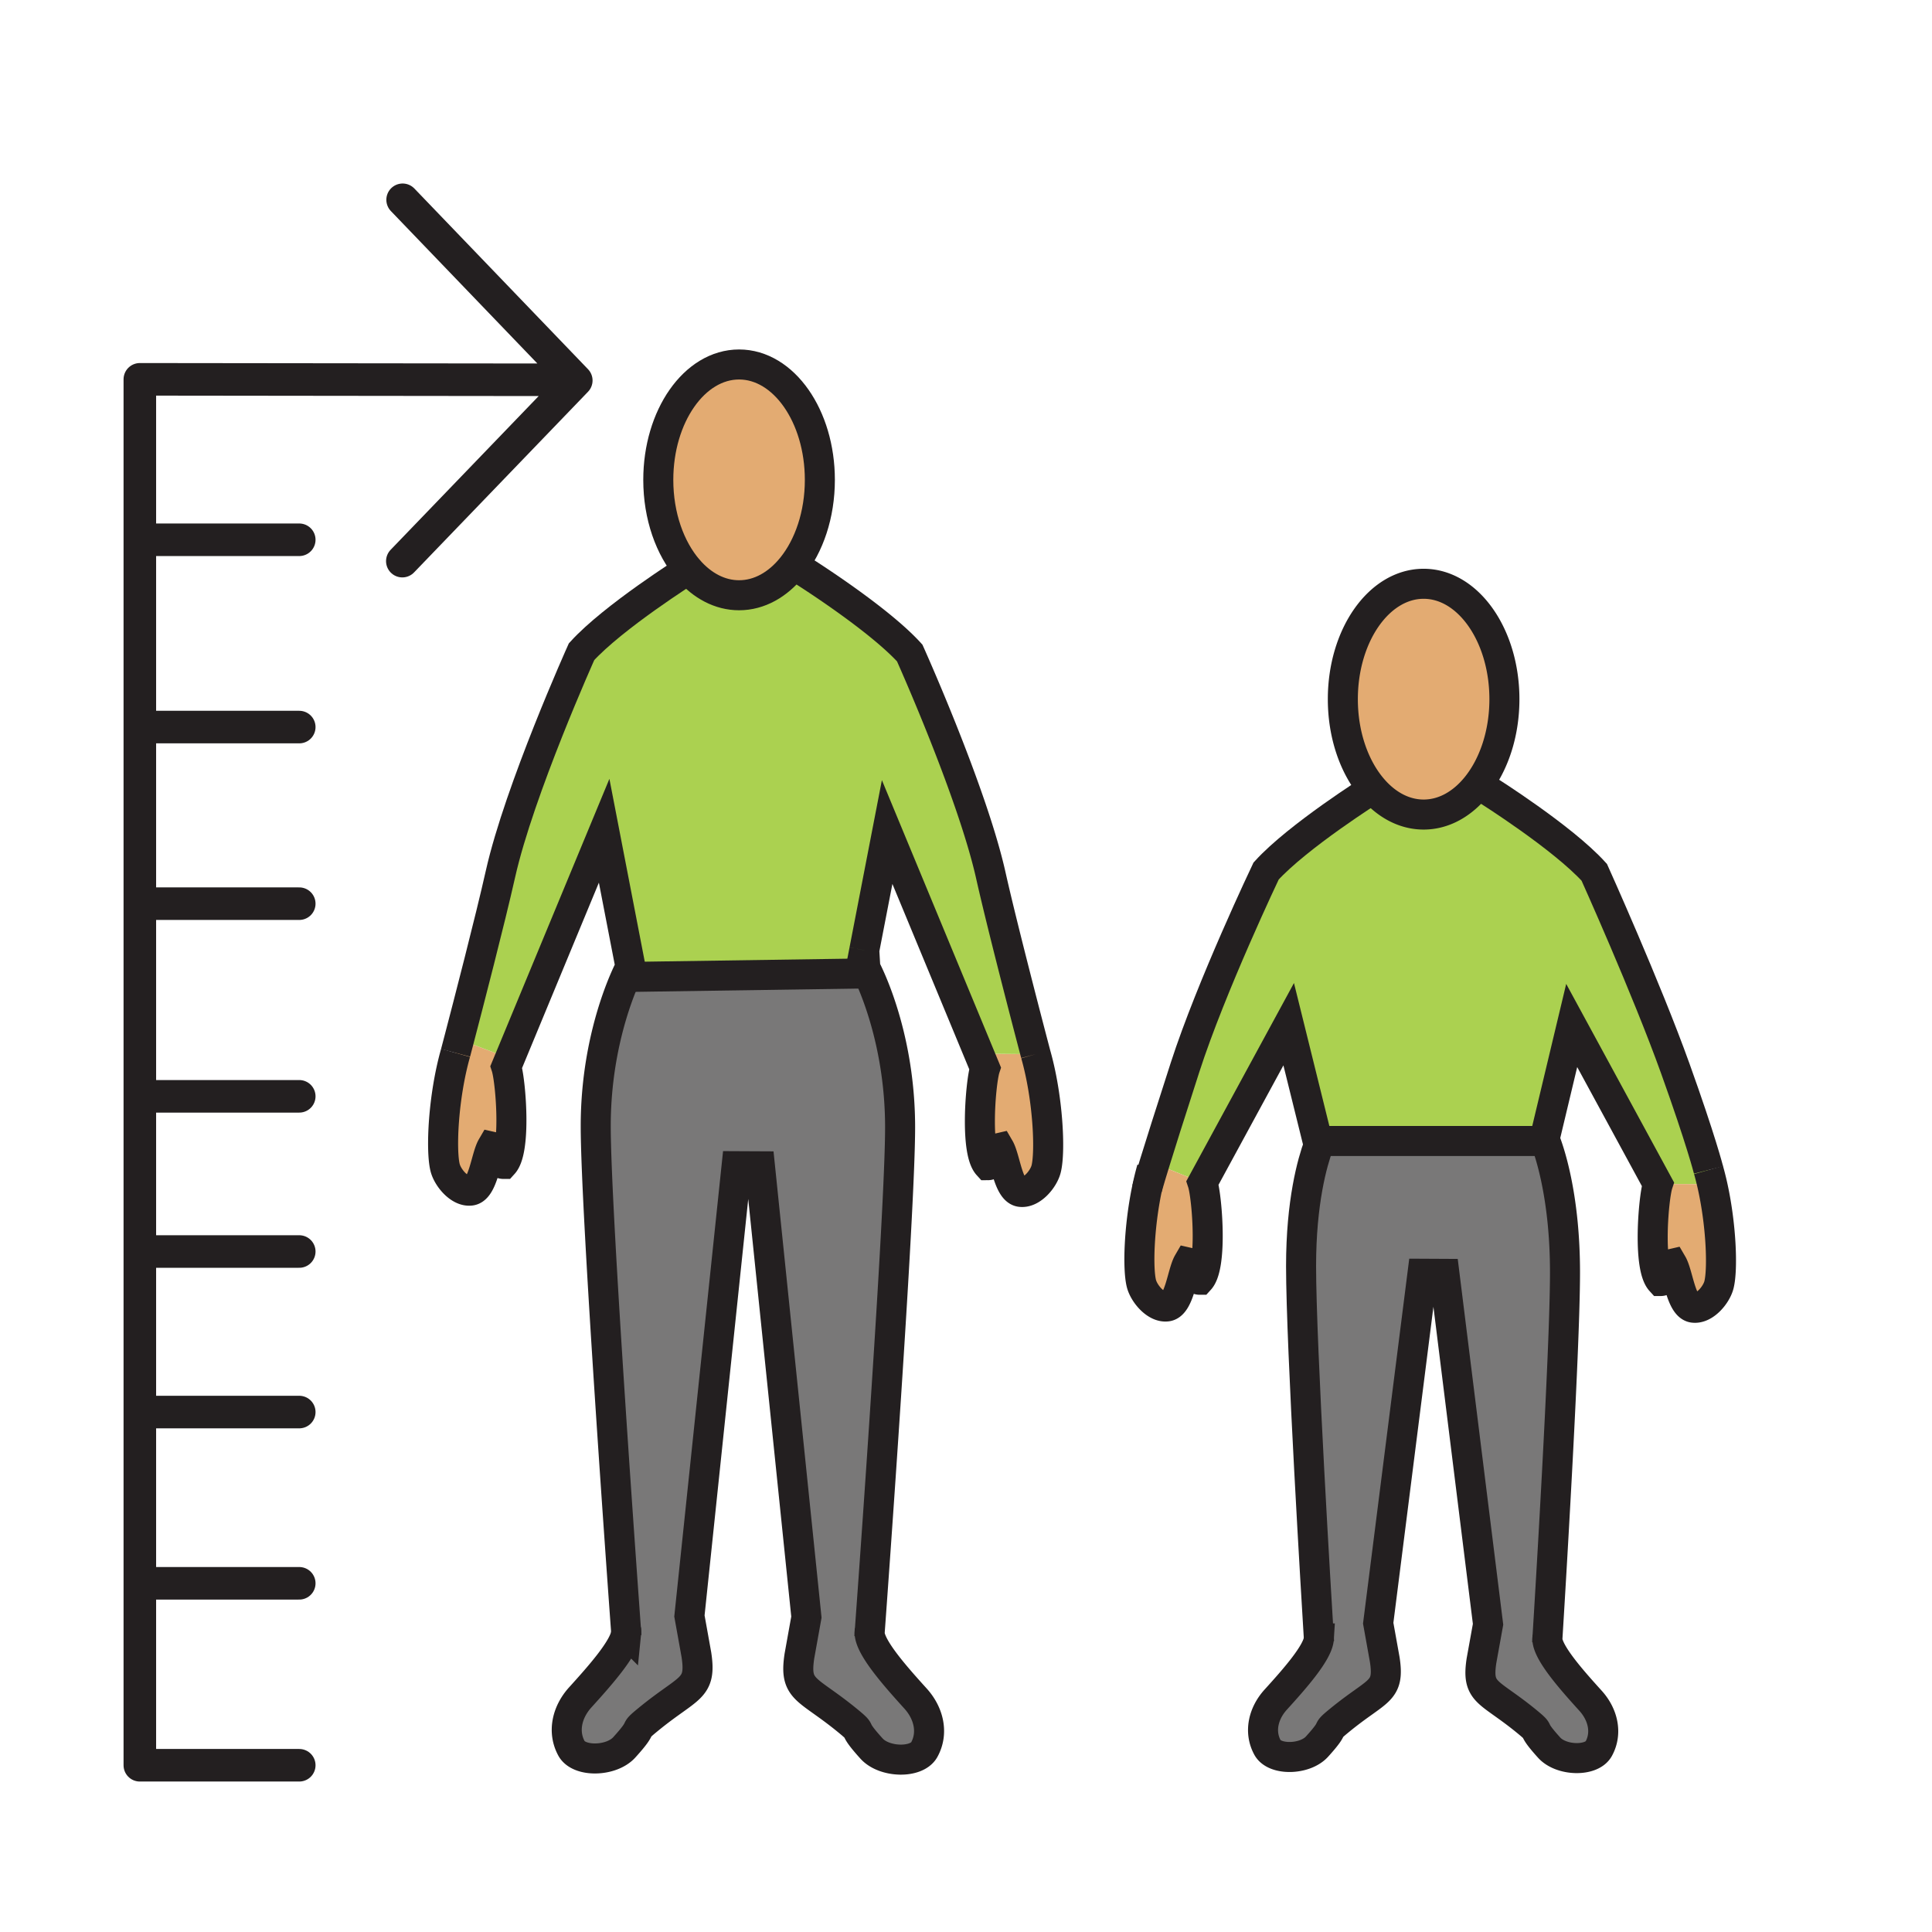 <?xml version="1.0"?><svg xmlns="http://www.w3.org/2000/svg" width="850.394" height="850.394" viewBox="0 0 850.394 850.394" overflow="visible"><path d="M302.954 250.704c-8.058-9.309-13.201-23.535-13.201-39.486 0-28.046 15.917-50.788 35.558-50.788 19.649 0 35.558 22.742 35.558 50.788 0 15.336-4.757 29.086-12.284 38.396-6.232 7.723-14.362 12.392-23.273 12.392-8.473 0-16.261-4.234-22.358-11.302z" fill="#e3ab72" class="aac-skin-fill"></path><path d="M580.518 721.175c-.908-14.781-7.833-128.669-7.833-163.853 0-28.363 4.946-45.731 7.725-53.266.261-.694.495-1.309.711-1.834h99.083c2.329 6.097 8.651 25.616 8.651 57.836 0 35.094-6.835 146.563-7.761 161.513.287 6.146 10.764 17.943 19.011 27.044 5.44 6.008 7.4 14.146 3.615 21.076-3.13 5.75-16.457 5.463-21.799-.406-9.209-10.171-2.68-5.641-9.938-11.599-16.763-13.721-22.077-12.184-19.892-26.688l2.896-16.05-19.19-154.246-9.677-.05-19.487 153.81 2.887 16.061c2.194 14.483-3.111 12.937-19.874 26.677-7.258 5.938-.729 1.428-9.955 11.6-5.324 5.868-18.643 6.146-21.781.406-3.786-6.939-1.843-15.079 3.606-21.086 8.219-9.052 18.624-20.769 19.002-26.945z" fill="#797878"></path><path d="M581.12 502.223h-1.16l-12.725-51.412-37.923 69.802-21.143-8.506c2.384-7.753 6.475-20.739 13.444-42.312 11.574-35.808 35.675-86.397 35.675-86.397 6.97-7.683 18.723-16.724 28.723-23.852 9.73-6.92 17.807-12.025 18.247-12.313 6.097 7.068 13.885 11.302 22.365 11.302 8.912 0 17.041-4.669 23.273-12.382l4.865 1.636s8.255 5.205 18.264 12.323c10 7.118 21.745 16.159 28.715 23.852 0 0 22.994 51.045 35.674 86.397 11.376 31.713 14.614 44.621 14.614 44.621a130.508 130.508 0 0 1 1.591 6.235l-23.894-.039-37.923-69.802-11.592 48.517-.854.258s.324.694.846 2.072H581.12z" fill="#abd150"></path><path d="M455.877 464.006c5.485 19.262 6.52 43.005 4.595 50.529-1.114 4.441-6.34 10.727-11.259 10.092-5.449-.664-6.699-14.811-9.334-19.321-4.119.951-2.006 7.564-5.045 7.564-2.645-2.896-3.525-10.896-3.525-19.263 0-9.874 1.231-20.273 2.275-23.416l-2.671-6.443 24.964.258zM224.392 465.869l-1.556 3.757c1.034 3.144 2.266 13.522 2.266 23.396 0 8.377-.89 16.388-3.525 19.292-3.031 0-.936-6.632-5.063-7.564-2.626 4.501-3.876 18.647-9.326 19.302-4.91.645-10.135-5.65-11.259-10.082-1.925-7.534-.891-31.257 4.595-50.539 0 0 .584-2.221 1.564-5.968l22.304 8.406zM604.259 347.233c-8.049-9.309-13.192-23.535-13.192-39.486 0-28.036 15.917-50.788 35.558-50.788 19.649 0 35.558 22.752 35.558 50.788 0 15.346-4.758 29.097-12.284 38.405-6.232 7.713-14.361 12.382-23.273 12.382-8.482.001-16.271-4.233-22.367-11.301zM753.62 521.217c4.074 17.874 4.722 37.572 3.004 44.294-1.115 4.451-6.34 10.727-11.259 10.092-5.45-.654-6.69-14.811-9.325-19.312-4.128.952-2.015 7.564-5.055 7.564-2.644-2.895-3.534-10.905-3.534-19.272 0-9.874 1.232-20.253 2.275-23.405l23.894.039zM529.313 520.612c1.043 3.143 2.275 13.522 2.275 23.386 0 8.377-.891 16.397-3.534 19.302-3.022 0-.927-6.632-5.063-7.573-2.617 4.5-3.867 18.657-9.316 19.312-4.919.645-10.144-5.651-11.269-10.082-1.627-6.404-1.124-24.557 2.446-41.707l.027.01s.378-1.675 3.291-11.152l21.143 8.504z" fill="#e3ab72" class="aac-skin-fill"></path><path d="M382.774 718.904c.342 6.563 11.466 19.084 20.225 28.749 5.8 6.404 7.887 15.069 3.849 22.445-3.336 6.116-17.527 5.818-23.201-.417-9.82-10.835-2.869-6.027-10.603-12.372-17.842-14.612-23.507-12.977-21.169-28.402l3.076-17.111-20.44-198.431-10.297-.05-20.755 197.976 3.075 17.091c2.329 15.426-3.327 13.779-21.169 28.422-7.734 6.315-.782 1.517-10.603 12.343-5.674 6.256-19.856 6.553-23.21.446-4.029-7.396-1.942-16.07 3.849-22.465 8.705-9.596 19.722-21.998 20.225-28.61-1.322-18.132-13.408-184.929-13.408-222.848 0-32.21 8.966-56.19 13.166-65.658l.603.01 106.079-1.566c3.588 7.574 14.128 32.824 14.128 67.74-.003 37.82-12.053 203.972-13.42 222.708z" fill="#797878"></path><path d="M277.504 425.57l-11.583-59.908-41.529 100.207-22.302-8.406c3.822-14.633 13.669-52.563 18.211-72.816 8.291-36.898 35.674-97.788 35.674-97.788 6.969-7.683 18.723-16.724 28.723-23.842 9.784-6.959 17.887-12.084 18.255-12.313 6.097 7.068 13.885 11.302 22.356 11.302 8.912 0 17.041-4.669 23.273-12.392l4.865 1.646s8.256 5.195 18.265 12.323c10 7.118 21.745 16.169 28.714 23.852 0 0 27.392 60.879 35.674 97.778 5.701 25.448 19.775 78.794 19.775 78.794l-24.964-.258-40.423-97.521-10.072 52.037v.01l.477 7.822s.441.813 1.169 2.359l-106.079 1.566-.603-.01c1.287-2.905 2.124-4.442 2.124-4.442z" fill="#abd150"></path><g fill="none" stroke="#231f20" stroke-width="13.219"><path d="M302.954 250.704c-8.058-9.309-13.201-23.535-13.201-39.486 0-28.046 15.917-50.788 35.558-50.788 19.649 0 35.558 22.742 35.558 50.788 0 15.336-4.757 29.086-12.284 38.396-6.232 7.723-14.362 12.392-23.273 12.392-8.473 0-16.261-4.234-22.358-11.302z"></path><path d="M200.525 463.431s.584-2.221 1.564-5.968c3.822-14.633 13.669-52.563 18.211-72.816 8.291-36.898 35.674-97.788 35.674-97.788 6.969-7.683 18.723-16.724 28.723-23.842 9.784-6.959 17.887-12.084 18.255-12.313l.009-.01"></path><path d="M275.741 720.113s-.036-.555-.117-1.596c-1.322-18.132-13.408-184.929-13.408-222.848 0-32.21 8.966-56.19 13.166-65.658 1.286-2.904 2.122-4.441 2.122-4.441l-11.583-59.908-41.529 100.207-1.556 3.757c1.034 3.144 2.266 13.522 2.266 23.396 0 8.377-.89 16.388-3.525 19.292-3.031 0-.936-6.632-5.063-7.564-2.626 4.501-3.876 18.647-9.326 19.302-4.91.645-10.135-5.65-11.259-10.082-1.925-7.534-.891-31.257 4.595-50.539M455.877 464.006s-14.074-53.346-19.775-78.794c-8.282-36.898-35.674-97.778-35.674-97.778-6.97-7.683-18.714-16.734-28.714-23.852-10.009-7.128-18.265-12.323-18.265-12.323M380.418 418.264l10.072-52.037 40.423 97.521 2.671 6.443c-1.044 3.143-2.275 13.542-2.275 23.416 0 8.367.881 16.367 3.525 19.263 3.039 0 .926-6.613 5.045-7.564 2.635 4.511 3.885 18.657 9.334 19.321 4.919.635 10.145-5.65 11.259-10.092 1.925-7.524.891-31.268-4.595-50.529M378.898 426.136l1.52-7.862M382.648 720.629s.045-.595.126-1.725c1.367-18.736 13.417-184.889 13.417-222.709 0-34.916-10.54-60.166-14.128-67.74a51.633 51.633 0 0 0-1.169-2.359l-.477-7.822v-.01"></path><path d="M382.819 717.774a4.223 4.223 0 0 0-.045 1.13c.342 6.563 11.466 19.084 20.225 28.749 5.8 6.404 7.887 15.069 3.849 22.445-3.336 6.116-17.527 5.818-23.201-.417-9.82-10.835-2.869-6.027-10.603-12.372-17.842-14.612-23.507-12.977-21.169-28.402l3.076-17.111-20.44-198.431-10.297-.05-20.755 197.976 3.075 17.091c2.329 15.426-3.327 13.779-21.169 28.422-7.734 6.315-.782 1.517-10.603 12.343-5.674 6.256-19.856 6.553-23.21.446-4.029-7.396-1.942-16.07 3.849-22.465 8.705-9.596 19.722-21.998 20.225-28.61a4.93 4.93 0 0 0-.036-1.269M275.984 430.021l106.079-1.566M604.259 347.233c-8.049-9.309-13.192-23.535-13.192-39.486 0-28.036 15.917-50.788 35.558-50.788 19.649 0 35.558 22.752 35.558 50.788 0 15.346-4.758 29.097-12.284 38.405-6.232 7.713-14.361 12.382-23.273 12.382-8.482.001-16.271-4.233-22.367-11.301z"></path><path d="M504.879 523.259s.378-1.675 3.291-11.152c2.384-7.753 6.475-20.739 13.444-42.312 11.574-35.808 35.675-86.397 35.675-86.397 6.97-7.683 18.723-16.724 28.723-23.852 9.73-6.92 17.807-12.025 18.247-12.313.009-.01.018-.01.018-.01"></path><path d="M580.419 504.076l-.01-.02-.449-1.834-12.725-51.412-37.923 69.802c1.043 3.143 2.275 13.522 2.275 23.386 0 8.377-.891 16.397-3.534 19.302-3.022 0-.927-6.632-5.063-7.573-2.617 4.5-3.867 18.657-9.316 19.312-4.919.645-10.144-5.651-11.269-10.082-1.627-6.404-1.124-24.557 2.446-41.707a124.17 124.17 0 0 1 2.149-8.833"></path><path d="M580.616 722.761s-.036-.545-.099-1.586c-.908-14.781-7.833-128.669-7.833-163.853 0-28.363 4.946-45.731 7.725-53.266.261-.694.495-1.309.711-1.834.701-1.726 1.151-2.567 1.151-2.567M752.029 514.981s-3.238-12.908-14.614-44.621c-12.68-35.353-35.674-86.397-35.674-86.397-6.97-7.693-18.715-16.734-28.715-23.852-10.009-7.118-18.264-12.323-18.264-12.323"></path><path d="M680.212 499.893l11.592-48.517 37.923 69.802c-1.043 3.152-2.275 13.531-2.275 23.405 0 8.367.891 16.378 3.534 19.272 3.04 0 .927-6.612 5.055-7.564 2.635 4.501 3.875 18.657 9.325 19.312 4.919.635 10.144-5.641 11.259-10.092 1.718-6.722 1.07-26.42-3.004-44.294a129.323 129.323 0 0 0-1.591-6.235M680.994 723.236s.036-.575.1-1.665c.926-14.95 7.761-126.419 7.761-161.513 0-32.22-6.322-51.739-8.651-57.836-.521-1.378-.846-2.072-.846-2.072"></path><path d="M681.147 720.56a4.632 4.632 0 0 0-.054 1.012c.287 6.146 10.764 17.943 19.011 27.044 5.44 6.008 7.4 14.146 3.615 21.076-3.13 5.75-16.457 5.463-21.799-.406-9.209-10.171-2.68-5.641-9.938-11.599-16.763-13.721-22.077-12.184-19.892-26.688l2.896-16.05-19.19-154.246-9.677-.05-19.487 153.81 2.887 16.061c2.194 14.483-3.111 12.937-19.874 26.677-7.258 5.938-.729 1.428-9.955 11.6-5.324 5.868-18.643 6.146-21.781.406-3.786-6.939-1.843-15.079 3.606-21.086 8.22-9.052 18.624-20.77 19.002-26.945a4.435 4.435 0 0 0-.045-1.101M578.737 502.223H683.387"></path></g><path fill="none" d="M0 0h850.394v850.394H0z"></path><path fill="none" stroke="#231f20" stroke-width="14.332" stroke-linecap="round" stroke-linejoin="round" d="M61.551 166.964l190.646.218M177.219 87.94l76.436 79.534-76.566 79.515M61.551 166.964v610.035M61.551 776.999h70.168M61.551 482.56h70.168M61.551 320.031h70.168M61.551 397.763h70.168M61.551 237.587h70.168M61.551 621.535h70.168M61.551 550.869h70.168M61.551 696.911h70.168"></path></svg>